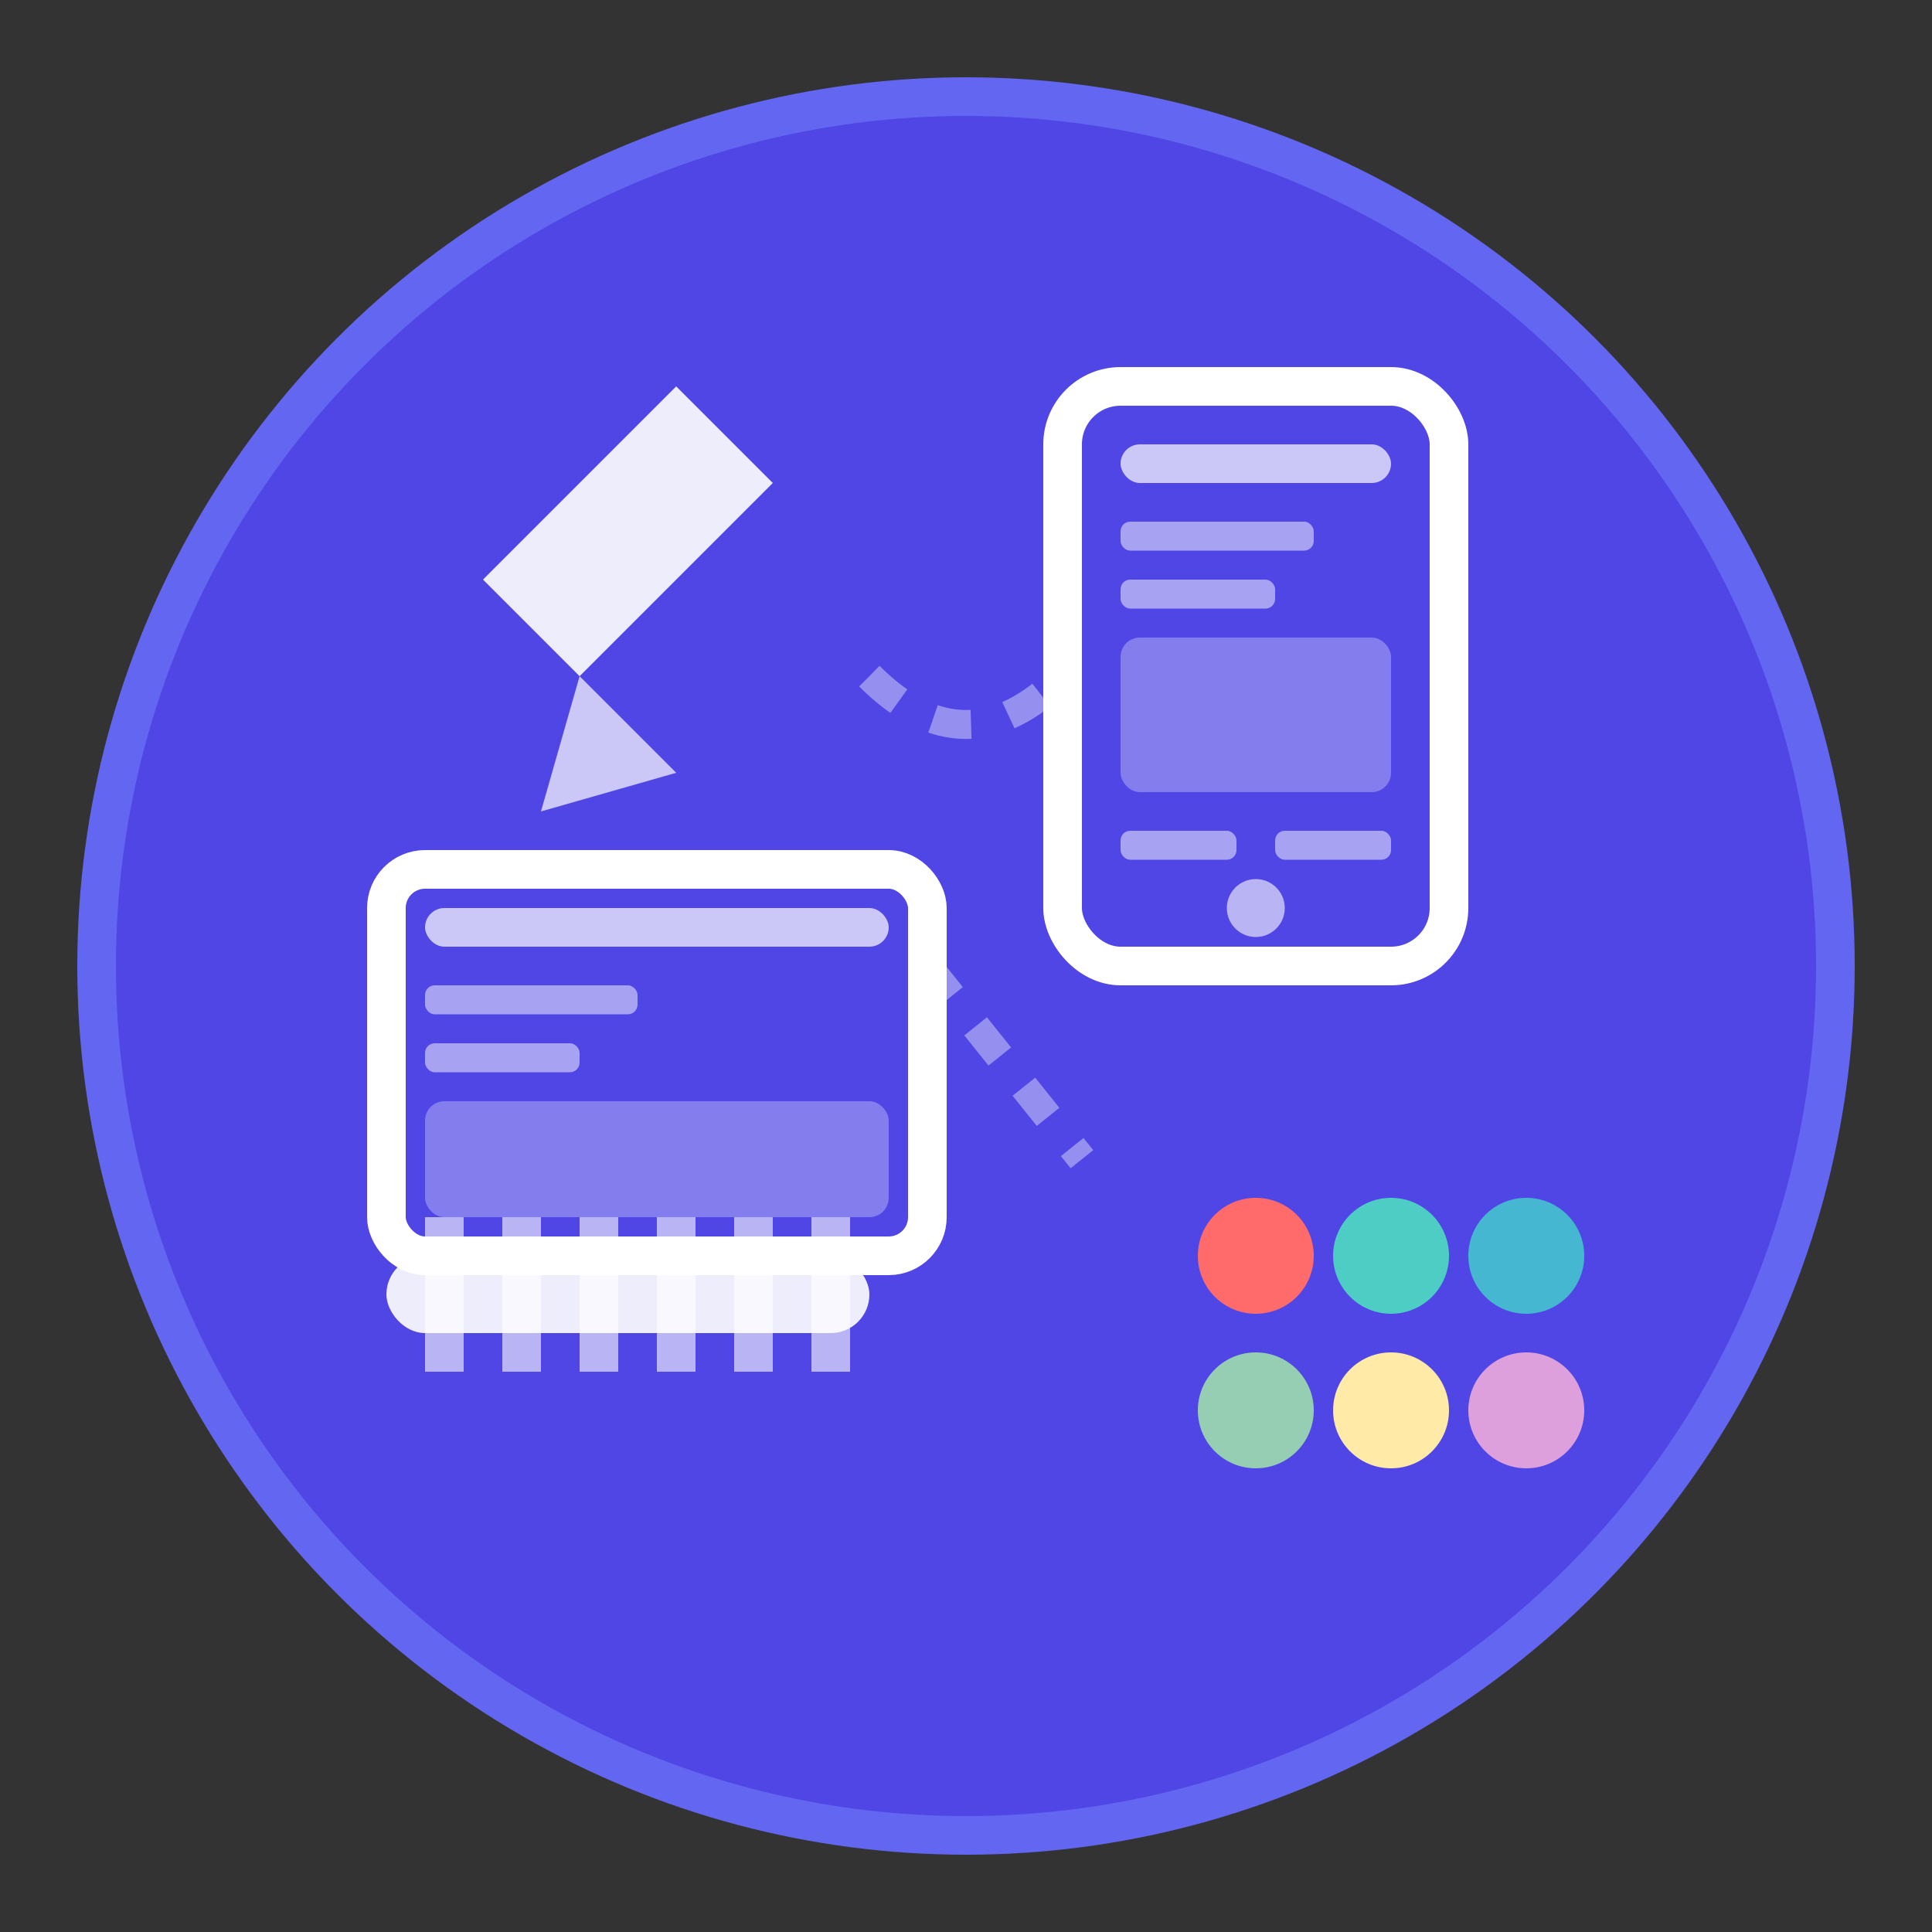 <svg xmlns="http://www.w3.org/2000/svg" viewBox="0 0 100 100" width="100" height="100">
  <rect x="0" y="0" width="100" height="100" fill="#333333" stroke="none"/>
  <!-- Background circle -->
  <circle cx="50" cy="50" r="45" fill="#4F46E5" stroke="#6366F1" stroke-width="2"/>
  
  <!-- Design tools -->
  <!-- Pen tool -->
  <path d="M25 30 L35 20 L40 25 L30 35 Z" fill="#FFFFFF" opacity="0.9"/>
  <path d="M30 35 L28 42 L35 40 Z" fill="#FFFFFF" opacity="0.7"/>
  
  <!-- Ruler -->
  <rect x="20" y="65" width="25" height="4" fill="#FFFFFF" opacity="0.9" rx="2"/>
  <rect x="22" y="63" width="2" height="8" fill="#FFFFFF" opacity="0.6"/>
  <rect x="26" y="63" width="2" height="8" fill="#FFFFFF" opacity="0.6"/>
  <rect x="30" y="63" width="2" height="8" fill="#FFFFFF" opacity="0.6"/>
  <rect x="34" y="63" width="2" height="8" fill="#FFFFFF" opacity="0.6"/>
  <rect x="38" y="63" width="2" height="8" fill="#FFFFFF" opacity="0.6"/>
  <rect x="42" y="63" width="2" height="8" fill="#FFFFFF" opacity="0.6"/>
  
  <!-- Mobile wireframe -->
  <rect x="55" y="20" width="20" height="30" fill="none" stroke="#FFFFFF" stroke-width="2" rx="3"/>
  <rect x="58" y="23" width="14" height="2" fill="#FFFFFF" opacity="0.7" rx="1"/>
  <rect x="58" y="27" width="10" height="1.5" fill="#FFFFFF" opacity="0.5" rx="0.5"/>
  <rect x="58" y="30" width="8" height="1.5" fill="#FFFFFF" opacity="0.5" rx="0.5"/>
  <rect x="58" y="33" width="14" height="8" fill="#FFFFFF" opacity="0.3" rx="1"/>
  <rect x="58" y="43" width="6" height="1.5" fill="#FFFFFF" opacity="0.5" rx="0.5"/>
  <rect x="66" y="43" width="6" height="1.5" fill="#FFFFFF" opacity="0.5" rx="0.5"/>
  <circle cx="65" cy="47" r="1.5" fill="#FFFFFF" opacity="0.6"/>
  
  <!-- Desktop wireframe -->
  <rect x="20" y="45" width="28" height="20" fill="none" stroke="#FFFFFF" stroke-width="2" rx="2"/>
  <rect x="22" y="47" width="24" height="2" fill="#FFFFFF" opacity="0.7" rx="1"/>
  <rect x="22" y="51" width="11" height="1.5" fill="#FFFFFF" opacity="0.5" rx="0.5"/>
  <rect x="22" y="54" width="8" height="1.5" fill="#FFFFFF" opacity="0.5" rx="0.5"/>
  <rect x="22" y="57" width="24" height="6" fill="#FFFFFF" opacity="0.3" rx="1"/>
  
  <!-- Color palette -->
  <circle cx="65" cy="65" r="3" fill="#FF6B6B"/>
  <circle cx="72" cy="65" r="3" fill="#4ECDC4"/>
  <circle cx="79" cy="65" r="3" fill="#45B7D1"/>
  <circle cx="65" cy="73" r="3" fill="#96CEB4"/>
  <circle cx="72" cy="73" r="3" fill="#FFEAA7"/>
  <circle cx="79" cy="73" r="3" fill="#DDA0DD"/>
  
  <!-- Connecting lines for workflow -->
  <path d="M45 35 Q50 40 55 35" fill="none" stroke="#FFFFFF" stroke-width="1.5" opacity="0.4" stroke-dasharray="2,2"/>
  <path d="M48 50 Q52 55 56 60" fill="none" stroke="#FFFFFF" stroke-width="1.5" opacity="0.4" stroke-dasharray="2,2"/>
</svg>